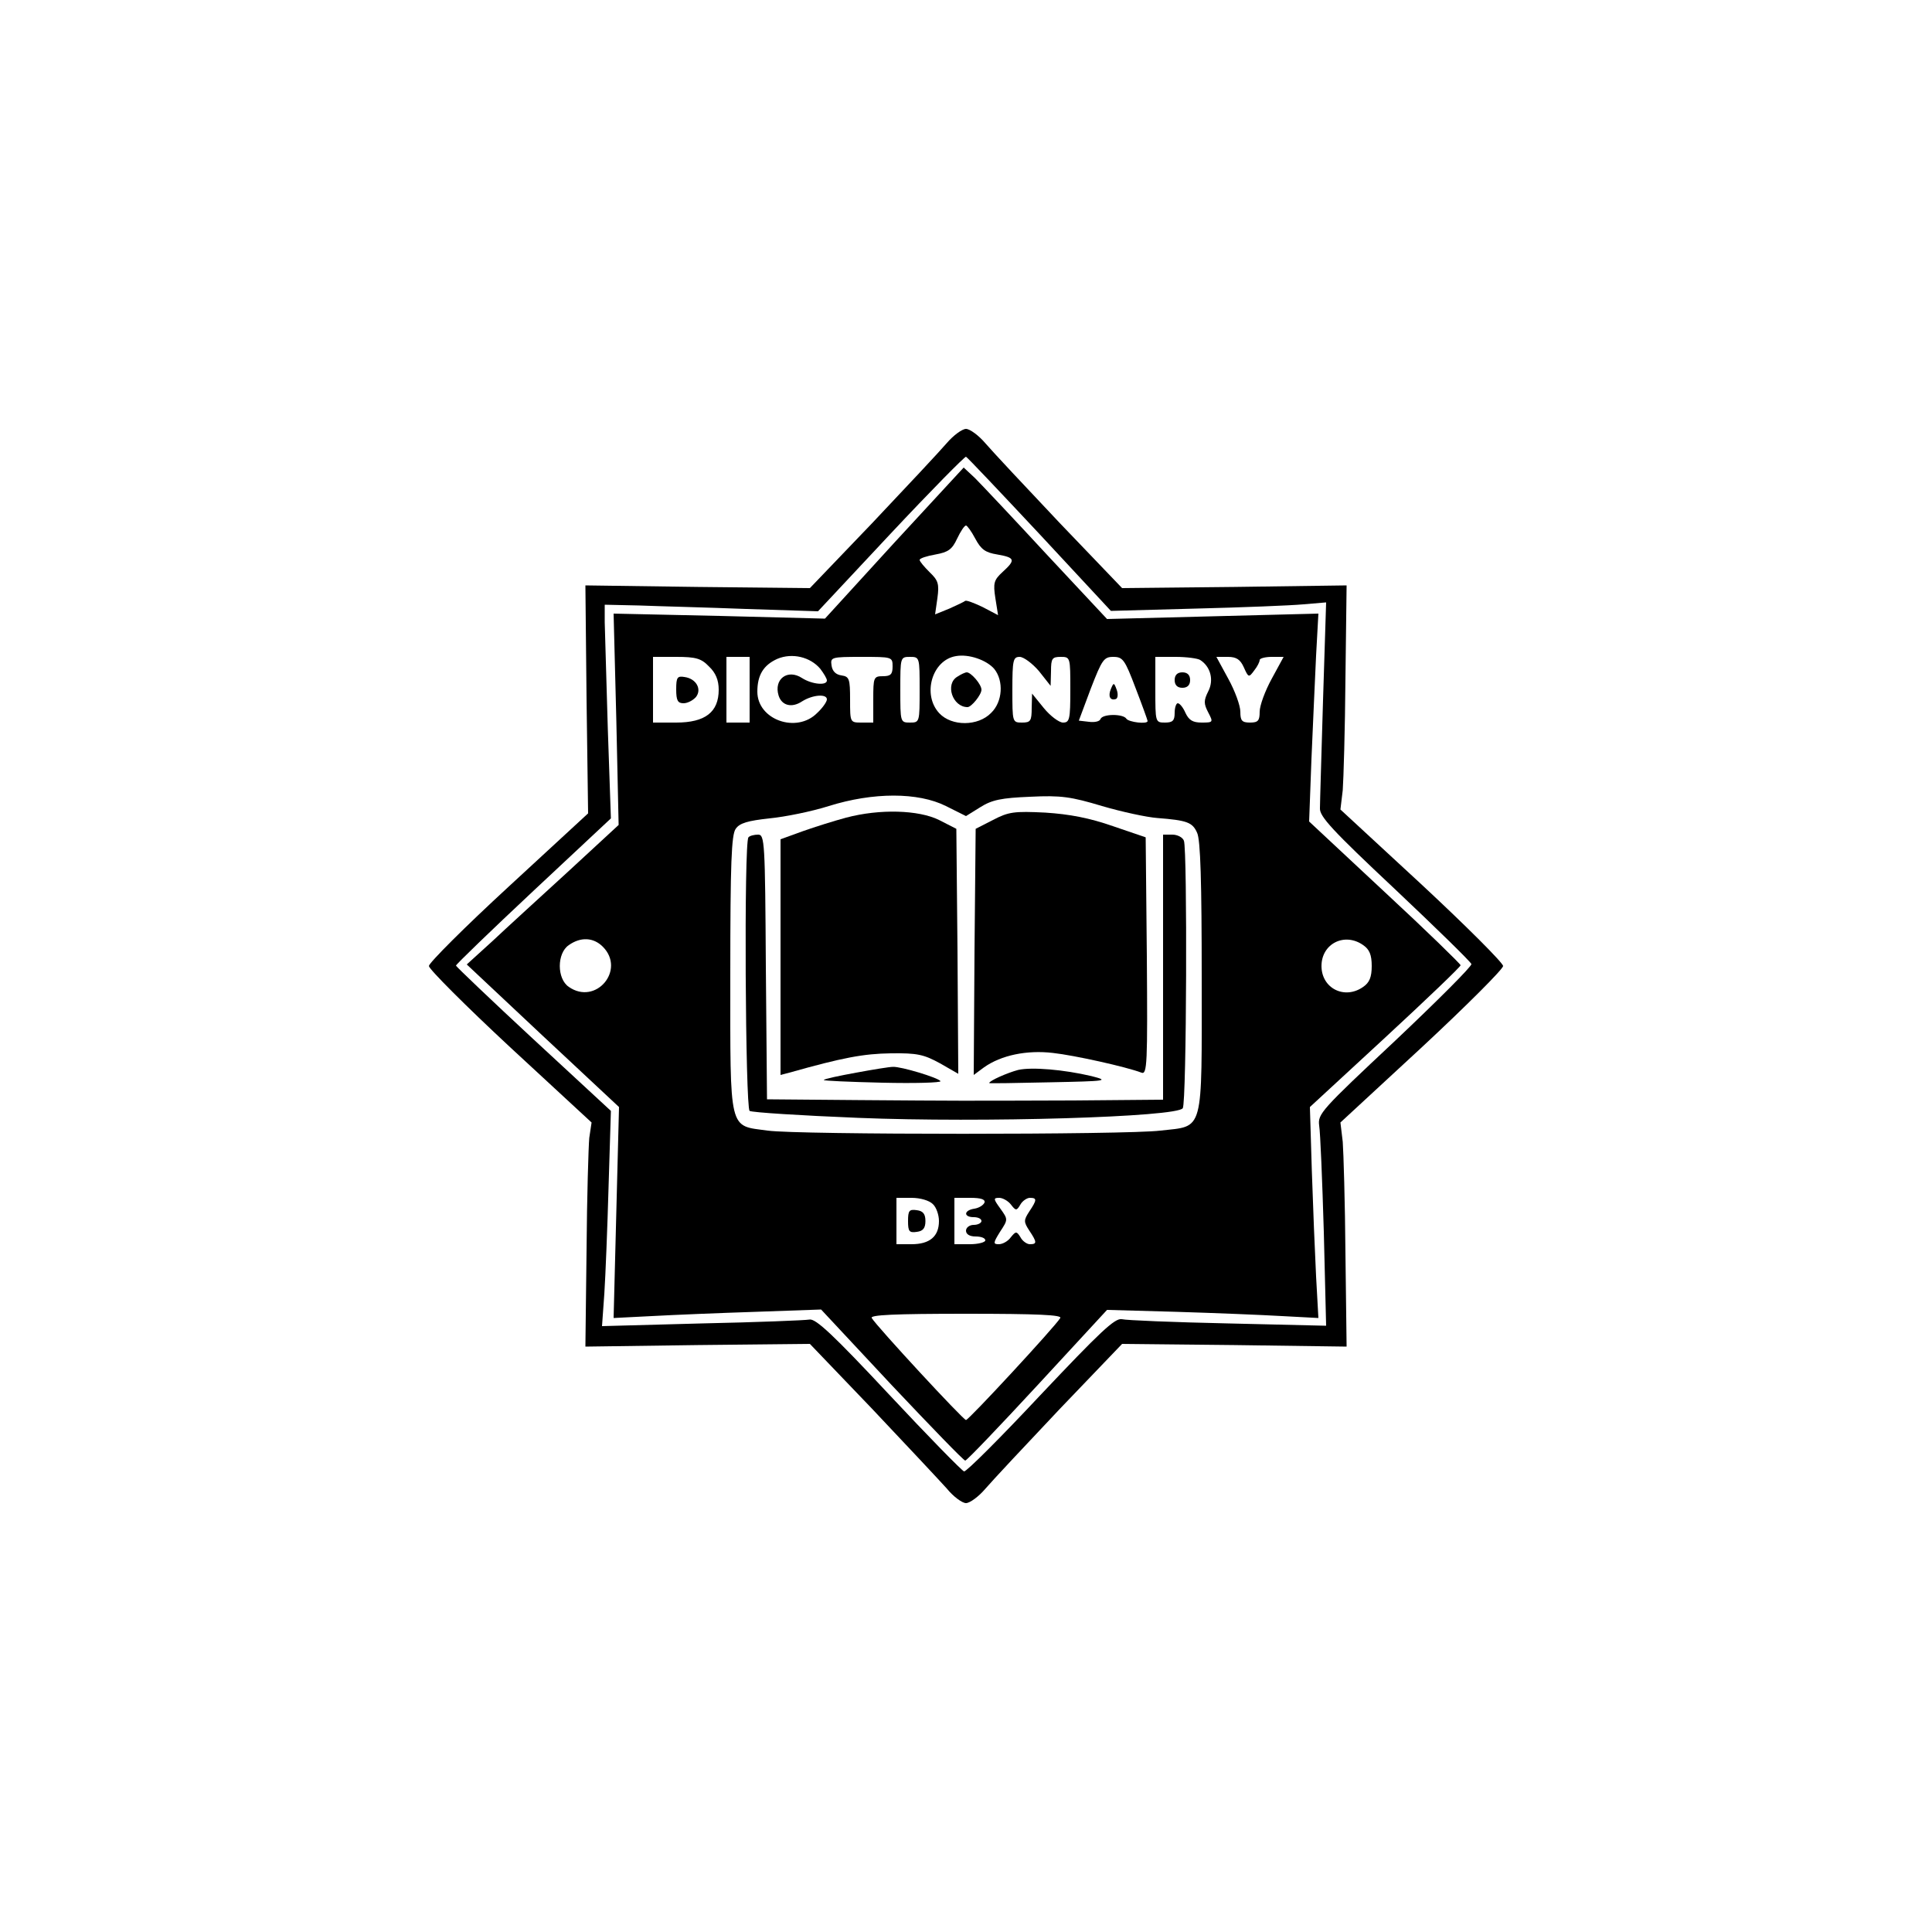 <?xml version="1.0" standalone="no"?>
<!DOCTYPE svg PUBLIC "-//W3C//DTD SVG 20010904//EN"
 "http://www.w3.org/TR/2001/REC-SVG-20010904/DTD/svg10.dtd">
<svg version="1.0" xmlns="http://www.w3.org/2000/svg"
 width="500pt" height="500pt" viewBox="0 0 500 500"
 preserveAspectRatio="xMidYMid meet">

<g transform="translate(0,500) scale(0.1,-0.1)"
fill="#000000" stroke="none">
<path d="M2450 3853 c-18 -21 -105 -114 -193 -207 l-161 -168 -290 3 -291 4 3
-295 4 -295 -206 -190 c-113 -104 -206 -197 -206 -205 0 -8 95 -103 210 -210
l211 -195 -6 -40 c-2 -22 -6 -152 -7 -290 l-3 -250 291 4 290 3 161 -168 c88
-93 175 -186 193 -206 17 -21 40 -38 50 -38 10 0 33 17 50 37 18 21 105 114
193 207 l161 168 290 -3 291 -4 -3 240 c-1 132 -5 263 -7 290 l-6 50 211 195
c115 107 210 202 210 210 0 8 -95 103 -210 210 l-211 195 6 50 c2 27 6 158 7
290 l3 240 -291 -4 -290 -3 -161 168 c-88 93 -175 186 -193 207 -17 20 -40 37
-50 37 -10 0 -33 -17 -50 -37z m241 -236 l184 -198 220 6 c121 3 246 8 278 11
l59 5 -8 -253 c-4 -139 -8 -265 -8 -280 -1 -21 32 -57 194 -209 107 -101 196
-188 198 -194 1 -6 -88 -95 -198 -199 -191 -179 -200 -189 -196 -219 3 -18 8
-141 12 -275 l6 -243 -254 6 c-139 3 -263 8 -275 11 -18 3 -56 -33 -210 -196
-103 -110 -192 -199 -198 -198 -6 2 -94 92 -195 200 -143 153 -189 196 -205
193 -11 -2 -136 -7 -278 -10 l-259 -7 6 84 c3 46 8 171 11 278 l6 195 -200
185 c-110 102 -200 188 -201 191 0 3 90 90 200 193 l201 188 -8 232 c-4 127
-7 251 -8 276 l0 45 90 -2 c50 -2 174 -5 276 -9 l186 -6 188 201 c104 111 192
200 195 199 4 -2 89 -92 191 -201z"/>
<path d="M2314 3595 l-179 -196 -273 7 -274 6 7 -274 6 -273 -130 -120 c-72
-66 -161 -147 -197 -181 l-66 -60 197 -185 197 -184 -7 -273 -7 -273 99 5 c54
3 175 8 268 11 l170 6 183 -196 c101 -107 186 -195 190 -195 4 0 88 88 187
195 l180 195 180 -5 c99 -3 222 -8 273 -11 l94 -5 -6 108 c-3 59 -8 182 -11
273 l-5 165 195 180 c107 99 195 183 195 187 0 3 -88 89 -196 189 l-196 183 6
161 c4 88 9 209 12 268 l6 109 -274 -7 -273 -7 -157 168 c-86 93 -169 181
-185 197 l-29 27 -180 -195z m210 11 c15 -28 26 -36 57 -41 46 -8 48 -14 14
-45 -23 -21 -25 -29 -19 -68 l7 -44 -40 21 c-23 11 -42 18 -45 16 -2 -2 -21
-11 -41 -20 l-37 -15 6 42 c5 37 2 46 -20 67 -14 14 -26 28 -26 32 0 4 18 10
41 14 33 6 43 13 56 41 9 19 19 34 23 34 3 0 14 -15 24 -34z m-401 -337 c9
-12 17 -25 17 -30 0 -14 -39 -10 -64 6 -38 25 -74 -3 -61 -45 8 -26 34 -33 61
-15 27 17 64 20 64 5 0 -6 -11 -22 -25 -35 -53 -54 -155 -18 -155 55 0 43 16
69 52 85 38 16 85 5 111 -26z m450 0 c25 -31 22 -85 -8 -114 -34 -35 -102 -35
-134 -1 -45 48 -19 138 43 148 33 6 79 -10 99 -33z m-738 6 c17 -16 25 -35 25
-60 0 -58 -35 -85 -110 -85 l-60 0 0 85 0 85 60 0 c51 0 65 -4 85 -25z m105
-60 l0 -85 -30 0 -30 0 0 85 0 85 30 0 30 0 0 -85z m370 60 c0 -20 -5 -25 -25
-25 -24 0 -25 -3 -25 -60 l0 -60 -30 0 c-30 0 -30 0 -30 59 0 54 -2 60 -22 63
-15 2 -24 11 -26 26 -3 21 -1 22 77 22 80 0 81 0 81 -25z m70 -60 c0 -84 0
-85 -25 -85 -25 0 -25 1 -25 85 0 84 0 85 25 85 25 0 25 -1 25 -85z m309 48
l30 -38 1 38 c0 33 3 37 25 37 25 0 25 -1 25 -85 0 -77 -2 -85 -19 -85 -10 0
-33 17 -50 38 l-30 37 -1 -37 c0 -34 -3 -38 -25 -38 -25 0 -25 1 -25 85 0 77
2 85 19 85 10 0 33 -17 50 -37z m250 -44 c17 -44 31 -83 31 -85 0 -9 -49 -3
-55 6 -8 13 -62 13 -67 -1 -2 -6 -15 -9 -30 -7 l-26 3 31 83 c29 75 34 82 58
82 25 0 30 -7 58 -81z m167 73 c27 -17 36 -52 21 -81 -12 -24 -12 -32 0 -55
13 -25 13 -26 -17 -26 -23 0 -33 6 -42 25 -6 14 -15 25 -20 25 -4 0 -8 -11 -8
-25 0 -20 -5 -25 -25 -25 -25 0 -25 1 -25 85 l0 85 53 0 c28 0 57 -4 63 -8z
m113 -19 c12 -27 13 -27 27 -8 8 10 14 22 14 27 0 4 14 8 31 8 l31 0 -31 -57
c-17 -31 -31 -69 -31 -85 0 -23 -4 -28 -25 -28 -21 0 -25 5 -25 28 0 16 -14
54 -31 85 l-31 57 30 0 c22 0 32 -7 41 -27z m-771 -359 l52 -26 37 23 c30 19
55 24 129 27 80 4 106 0 186 -24 51 -15 116 -29 143 -31 77 -6 91 -11 103 -38
9 -18 12 -130 12 -375 0 -408 7 -383 -107 -396 -87 -11 -939 -11 -1016 0 -102
14 -97 -9 -97 404 0 290 3 362 14 377 10 15 32 21 87 27 41 4 110 18 154 32
115 36 231 36 303 0z m-888 -364 c60 -60 -18 -153 -88 -104 -31 21 -31 87 0
108 31 22 64 20 88 -4z m1968 4 c16 -11 22 -25 22 -54 0 -29 -6 -43 -22 -54
-48 -34 -108 -4 -108 54 0 58 60 88 108 54z m-1114 -670 c9 -8 16 -28 16 -44
0 -40 -24 -60 -71 -60 l-39 0 0 60 0 60 39 0 c23 0 46 -7 55 -16z m134 4 c-3
-7 -14 -14 -26 -16 -28 -4 -29 -22 -2 -22 11 0 20 -4 20 -10 0 -5 -9 -10 -20
-10 -11 0 -20 -7 -20 -15 0 -9 9 -15 25 -15 14 0 25 -4 25 -10 0 -5 -18 -10
-40 -10 l-40 0 0 60 0 60 41 0 c28 0 39 -4 37 -12z m68 -5 c13 -17 15 -17 25
0 5 9 17 17 24 17 19 0 19 -5 -1 -35 -15 -23 -15 -27 0 -50 20 -30 20 -35 1
-35 -7 0 -19 8 -24 18 -10 16 -12 16 -25 0 -7 -10 -21 -18 -31 -18 -15 0 -15
3 3 32 21 32 21 32 1 60 -18 25 -19 28 -3 28 9 0 23 -8 30 -17z m128 -294
c-14 -23 -237 -264 -244 -264 -7 0 -230 241 -244 264 -5 8 58 11 244 11 186 0
249 -3 244 -11z"/>
<path d="M2478 3249 c-33 -19 -13 -79 26 -79 10 0 36 32 36 45 0 14 -27 45
-38 45 -4 0 -15 -5 -24 -11z"/>
<path d="M1750 3216 c0 -29 4 -36 19 -36 10 0 24 7 32 16 16 20 1 48 -30 52
-18 3 -21 -1 -21 -32z"/>
<path d="M2875 3217 c-8 -19 -2 -31 13 -26 5 2 6 13 2 24 -7 19 -8 19 -15 2z"/>
<path d="M3040 3240 c0 -13 7 -20 20 -20 13 0 20 7 20 20 0 13 -7 20 -20 20
-13 0 -20 -7 -20 -20z"/>
<path d="M2190 2884 c-30 -8 -81 -24 -112 -35 l-58 -21 0 -305 0 -305 23 6
c138 39 192 49 262 50 69 1 86 -3 128 -26 l47 -27 -2 317 -3 317 -45 23 c-53
26 -153 29 -240 6z"/>
<path d="M2570 2878 l-45 -23 -3 -318 -2 -319 27 20 c44 31 110 45 178 37 55
-6 190 -36 229 -51 15 -6 16 23 14 301 l-3 308 -85 29 c-60 21 -112 31 -175
35 -80 4 -95 2 -135 -19z"/>
<path d="M1937 2833 c-12 -11 -8 -701 3 -708 6 -4 133 -12 281 -18 321 -13
826 2 840 25 10 15 12 668 3 692 -3 9 -17 16 -30 16 l-24 0 0 -343 0 -343
-232 -2 c-305 -1 -287 -1 -558 1 l-235 2 -3 343 c-2 323 -3 342 -20 342 -10 0
-22 -3 -25 -7z"/>
<path d="M2216 2224 c-44 -8 -82 -16 -84 -19 -2 -2 66 -5 151 -7 85 -2 153 0
151 4 -6 9 -102 38 -123 37 -9 0 -52 -7 -95 -15z"/>
<path d="M2635 2231 c-27 -7 -75 -28 -75 -34 0 -1 71 0 157 2 148 3 155 4 108
16 -72 17 -155 24 -190 16z"/>
<path d="M2350 1840 c0 -27 3 -31 23 -28 16 2 22 10 22 28 0 18 -6 26 -22 28
-20 3 -23 -1 -23 -28z"/>
</g>
</svg>

